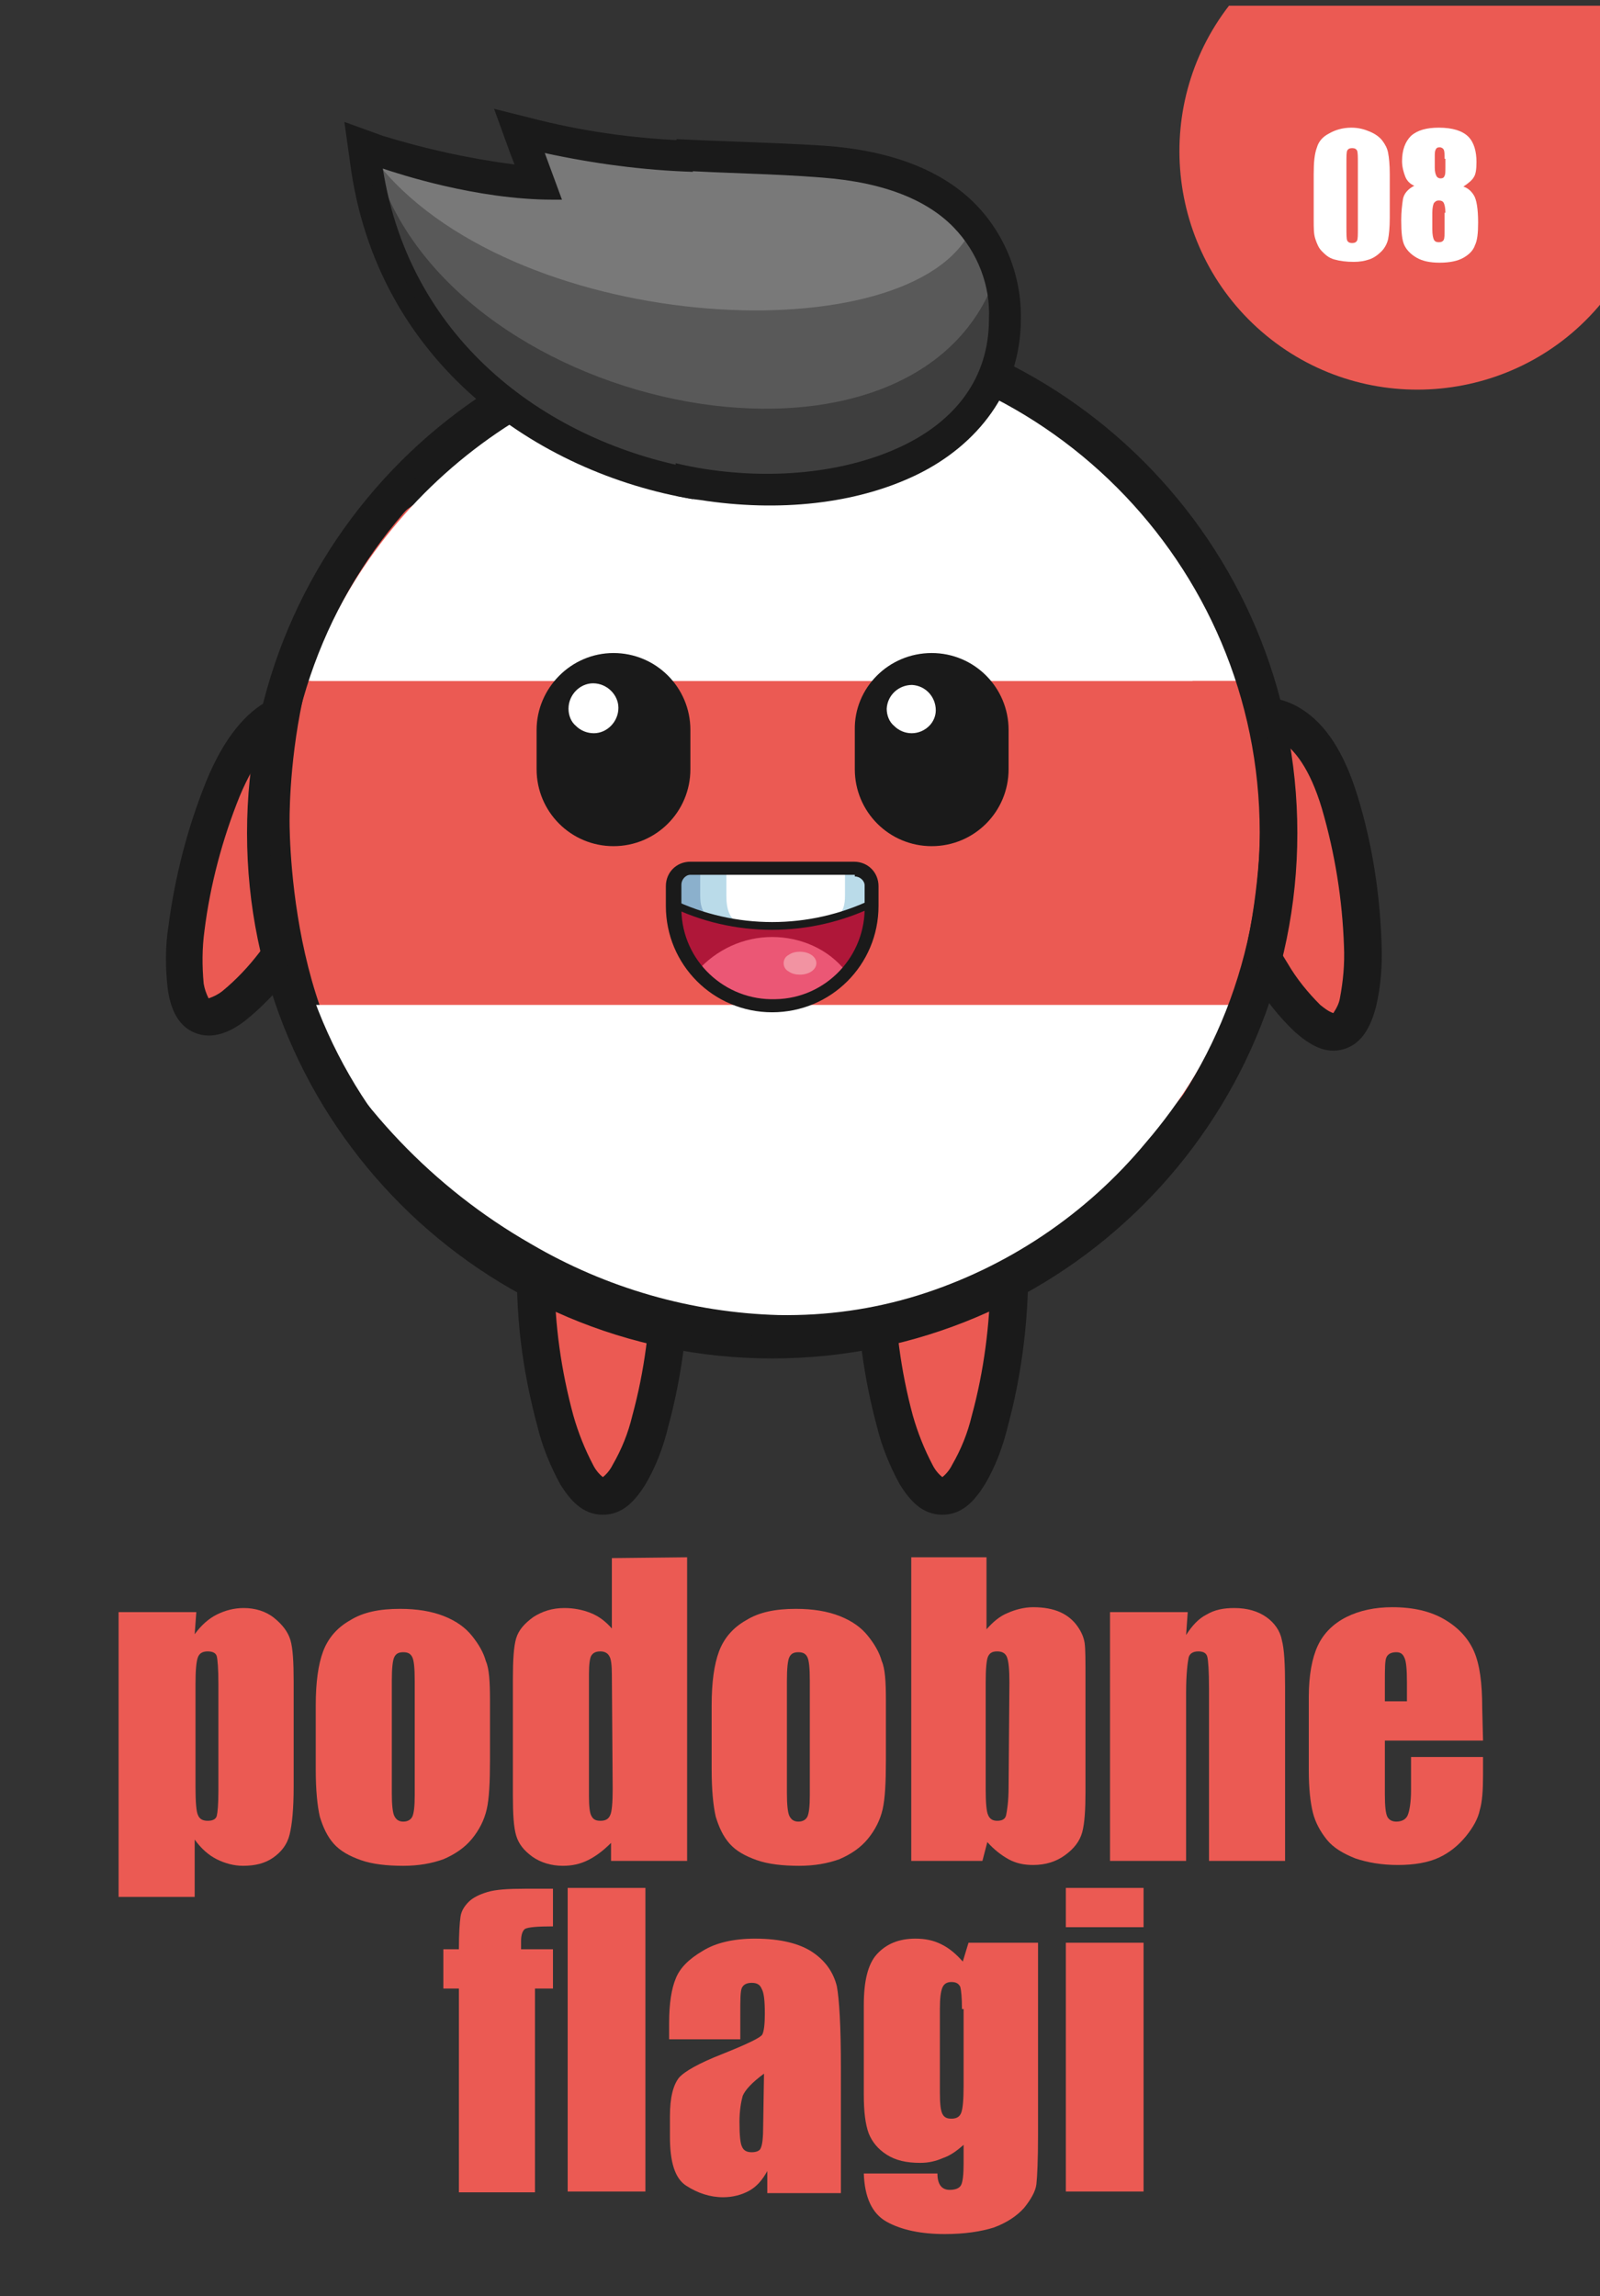 <?xml version="1.0" encoding="utf-8"?>
<!-- Generator: Adobe Illustrator 26.0.1, SVG Export Plug-In . SVG Version: 6.00 Build 0)  -->
<svg version="1.1" id="Слой_1" xmlns="http://www.w3.org/2000/svg" xmlns:xlink="http://www.w3.org/1999/xlink" x="0px" y="0px"
	 viewBox="0 0 195.6 280.6" style="enable-background:new 0 0 195.6 280.6;" xml:space="preserve">
<rect x="0" y="0" width="195.6" height="280.6" fill="#333333" stroke="none"/>
<style type="text/css">
	.st0{clip-path:url(#SVGID_00000163030361424824743310000001634342110468526477_);fill:#EB5A53;}
	.st1{clip-path:url(#SVGID_00000014619790374463375100000000329207017794034327_);fill:#1A1A1A;}
	.st2{clip-path:url(#SVGID_00000146465224275897980420000006871515992478000561_);fill:#EB5A53;}
	.st3{clip-path:url(#SVGID_00000172439726300639048860000000910152538745646485_);fill:#1A1A1A;}
	.st4{clip-path:url(#SVGID_00000079486220783353678450000016533360162557742488_);fill:#EB5A53;}
	.st5{clip-path:url(#SVGID_00000142894848520801230680000013933999057682519454_);fill:#1A1A1A;}
	.st6{clip-path:url(#SVGID_00000021833726148009662060000000462382428714875777_);fill:#EB5A53;}
	.st7{clip-path:url(#SVGID_00000019670732830618385000000014907535642103489165_);fill:#1A1A1A;}
	.st8{clip-path:url(#SVGID_00000122710728780049299050000001470205439763914634_);fill:#1A1A1A;}
	.st9{clip-path:url(#SVGID_00000153706932981034096420000006401772482233332619_);fill:#EB5A53;}
	.st10{clip-path:url(#SVGID_00000179612136149894534200000006158047743130197130_);fill:#FFFFFF;}
	.st11{clip-path:url(#SVGID_00000131337885497503412120000009529091643143672228_);fill:#FFFFFF;}
	.st12{clip-path:url(#SVGID_00000005951365694098226330000017994669097139281805_);fill:#FFFFFF;}
	.st13{clip-path:url(#SVGID_00000129884377551253793780000012136855309672980119_);fill:#FFFFFF;}
	.st14{clip-path:url(#SVGID_00000052792088508092199080000014287364021591796123_);fill:#1A1A1A;}
	.st15{clip-path:url(#SVGID_00000183238298165467050990000003540955762283308473_);fill:#1A1A1A;}
	.st16{clip-path:url(#SVGID_00000178204893254514512110000014757423990956333213_);fill:#FFFFFF;}
	.st17{clip-path:url(#SVGID_00000124850725496207464160000018157520735775504296_);fill:#1A1A1A;}
	.st18{clip-path:url(#SVGID_00000059303692177981881900000008746992296322122907_);fill:#FFFFFF;}
	.st19{clip-path:url(#SVGID_00000027572630750971336200000012414174424219962552_);fill:#AF1739;}
	.st20{clip-path:url(#SVGID_00000082355120109841333430000000851158701927710366_);fill:#EB5775;}
	.st21{clip-path:url(#SVGID_00000111879936666613059880000005752410962680214686_);fill:#FFFFFF;}
	.st22{clip-path:url(#SVGID_00000103944987903436500870000010080290039616162749_);fill:#BADBE9;}
	.st23{clip-path:url(#SVGID_00000142876200276933017550000001476507979199081893_);fill:#BADBE9;}
	.st24{clip-path:url(#SVGID_00000088108910016201333530000009146104375581588633_);fill:#8BB0CC;}
	.st25{clip-path:url(#SVGID_00000115485482525043978400000002861072333696244616_);fill:#1A1A1A;}
	.st26{clip-path:url(#SVGID_00000130642525739535409150000004859097213374872481_);fill:#1A1A1A;}
	.st27{clip-path:url(#SVGID_00000067228103190331958950000003853359013919289999_);fill:#F293A2;}
	.st28{clip-path:url(#SVGID_00000028325242597351607440000013417271466048375954_);fill:#1A1A1A;}
	.st29{clip-path:url(#SVGID_00000101788666692743682200000011779502483162638268_);fill:#1A1A1A;}
	.st30{clip-path:url(#SVGID_00000086664311155046900980000004496275980098714291_);fill:#595959;}
	.st31{clip-path:url(#SVGID_00000008861206990116473310000016791026170301959595_);fill:#797979;}
	.st32{clip-path:url(#SVGID_00000156551670581341563510000003249859492019721142_);fill:#3E3E3E;}
	.st33{clip-path:url(#SVGID_00000044168417907946139710000004512942075089426363_);fill:#1A1A1A;}
	.st34{clip-path:url(#SVGID_00000016778345080838359840000000154929452513884053_);fill:#1A1A1A;}
	.st35{enable-background:new    ;}
	.st36{fill:#EB5A53;}
	.st37{clip-path:url(#SVGID_00000138534221801021567510000000653914201222869419_);fill:#EB5A53;}
	.st38{fill:#FFFFFF;}
</style>
<g>
	<g>
		<g>
			<defs>
				<rect id="SVGID_1_" x="0.2" y="0.7" width="195.6" height="280.6"/>
			</defs>
			<clipPath id="SVGID_00000125595302997736974070000003784842137849963950_">
				<use xlink:href="#SVGID_1_"  style="overflow:visible;"/>
			</clipPath>
			<path style="clip-path:url(#SVGID_00000125595302997736974070000003784842137849963950_);fill:#EB5A53;" d="M107,156.2
				c0-11,4.8-13.2,8.2-13.2s8.2,2.2,8.2,13.2s-3.7,26.6-8.2,26.6S107,167.2,107,156.2z"/>
		</g>
	</g>
	<g>
		<g>
			<defs>
				<rect id="SVGID_00000161591801504523293820000017496189873358494640_" x="0.2" y="0.7" width="195.6" height="280.6"/>
			</defs>
			<clipPath id="SVGID_00000118380418063905443880000012451988339725546892_">
				<use xlink:href="#SVGID_00000161591801504523293820000017496189873358494640_"  style="overflow:visible;"/>
			</clipPath>
			<path style="clip-path:url(#SVGID_00000118380418063905443880000012451988339725546892_);fill:#1A1A1A;" d="M115.2,140.7
				c-2.7,0-5.3,1.2-7.1,3.3c-2.1,2.5-3.4,6.4-3.4,12.2c0.1,6.1,0.9,12.2,2.5,18.1c0.6,2.5,1.6,4.9,2.8,7.1c1.2,1.9,2.7,3.7,5.2,3.7
				s4-1.8,5.2-3.7c1.3-2.2,2.2-4.6,2.8-7.1c1.6-5.9,2.4-12,2.5-18.1c0-5.8-1.3-9.7-3.4-12.2C120.5,141.9,117.9,140.7,115.2,140.7
				L115.2,140.7z M115.2,145.3c1.4,0,2.7,0.6,3.6,1.7c1.2,1.4,2.3,4.1,2.3,9.2c-0.1,5.7-0.8,11.3-2.3,16.8c-0.5,2.1-1.3,4.1-2.4,6
				c-0.3,0.6-0.7,1.1-1.2,1.5c-0.5-0.4-0.9-0.9-1.2-1.5c-1-1.9-1.8-3.9-2.4-6c-1.5-5.5-2.2-11.2-2.3-16.8c0-5.2,1.1-7.9,2.3-9.2
				C112.4,145.8,113.8,145.2,115.2,145.3L115.2,145.3z"/>
		</g>
	</g>
	<g>
		<g>
			<defs>
				<rect id="SVGID_00000155851711673964047970000016229536194644073132_" x="0.2" y="0.7" width="195.6" height="280.6"/>
			</defs>
			<clipPath id="SVGID_00000090265137268607499610000004161516305087246220_">
				<use xlink:href="#SVGID_00000155851711673964047970000016229536194644073132_"  style="overflow:visible;"/>
			</clipPath>
			<path style="clip-path:url(#SVGID_00000090265137268607499610000004161516305087246220_);fill:#EB5A53;" d="M65.5,156.2
				c0-11,4.8-13.2,8.2-13.2s8.2,2.2,8.2,13.2s-3.7,26.6-8.2,26.6S65.5,167.2,65.5,156.2z"/>
		</g>
	</g>
	<g>
		<g>
			<defs>
				<rect id="SVGID_00000065033589674973889900000016006521655175693232_" x="0.2" y="0.7" width="195.6" height="280.6"/>
			</defs>
			<clipPath id="SVGID_00000175288633617020796520000008821266777314690469_">
				<use xlink:href="#SVGID_00000065033589674973889900000016006521655175693232_"  style="overflow:visible;"/>
			</clipPath>
			<path style="clip-path:url(#SVGID_00000175288633617020796520000008821266777314690469_);fill:#1A1A1A;" d="M73.7,140.7
				c-2.7,0-5.3,1.2-7.1,3.3c-2.1,2.5-3.4,6.4-3.4,12.2c0,6.1,0.9,12.2,2.5,18.1c0.6,2.5,1.6,4.9,2.8,7.1c1.2,1.9,2.7,3.7,5.2,3.7
				s4-1.8,5.2-3.7c1.3-2.2,2.2-4.6,2.8-7.1c1.6-5.9,2.4-12,2.5-18.1c0-5.8-1.3-9.7-3.4-12.2C79,141.9,76.4,140.7,73.7,140.7
				L73.7,140.7z M73.7,145.3c1.4,0,2.7,0.6,3.6,1.7c1.2,1.4,2.3,4.1,2.3,9.2c-0.1,5.7-0.8,11.3-2.3,16.8c-0.5,2.1-1.3,4.1-2.4,6
				c-0.3,0.6-0.7,1.1-1.2,1.5c-0.5-0.4-0.9-0.9-1.2-1.5c-1-1.9-1.8-3.9-2.4-6c-1.5-5.5-2.3-11.2-2.3-16.8c0-5.2,1.2-7.9,2.3-9.2
				C71,145.8,72.3,145.2,73.7,145.3L73.7,145.3z"/>
		</g>
	</g>
	<g>
		<g>
			<defs>
				<rect id="SVGID_00000157273261937322000360000011681271538622130584_" x="0.2" y="0.7" width="195.6" height="280.6"/>
			</defs>
			<clipPath id="SVGID_00000179603629870120006340000009629916553859496338_">
				<use xlink:href="#SVGID_00000157273261937322000360000011681271538622130584_"  style="overflow:visible;"/>
			</clipPath>
			<path style="clip-path:url(#SVGID_00000179603629870120006340000009629916553859496338_);fill:#EB5A53;" d="M148.2,101.6
				c-3.2-10.5,0.8-14,4-15s8.5-0.3,11.7,10.3s4.2,26.6-0.1,27.9S151.3,112.1,148.2,101.6L148.2,101.6z"/>
		</g>
	</g>
	<g>
		<g>
			<defs>
				<rect id="SVGID_00000181048871204561699850000016804784330820704657_" x="0.2" y="0.7" width="195.6" height="280.6"/>
			</defs>
			<clipPath id="SVGID_00000122703065988041064160000006654542246828742032_">
				<use xlink:href="#SVGID_00000181048871204561699850000016804784330820704657_"  style="overflow:visible;"/>
			</clipPath>
			<path style="clip-path:url(#SVGID_00000122703065988041064160000006654542246828742032_);fill:#1A1A1A;" d="M151.5,85.6
				c-2.6,0.8-4.8,2.7-5.9,5.2c-1.3,3-1.4,7.1,0.3,12.7c1.8,5.8,4.4,11.4,7.6,16.6c1.3,2.2,2.9,4.2,4.8,6c1.7,1.5,3.7,2.8,6,2.1
				s3.3-2.9,3.9-5.1c0.6-2.5,0.8-5.1,0.7-7.7c-0.2-6.1-1.1-12.1-2.9-18c-1.7-5.6-4-8.9-6.8-10.7C156.9,85.2,154.1,84.8,151.5,85.6
				L151.5,85.6z M152.8,90c1.3-0.4,2.8-0.2,3.9,0.6c1.5,1,3.4,3.2,4.9,8.2c1.6,5.5,2.5,11.1,2.7,16.8c0.1,2.2-0.1,4.3-0.5,6.4
				c-0.1,0.6-0.4,1.2-0.8,1.8c-0.6-0.2-1.1-0.6-1.6-1c-1.5-1.5-2.9-3.2-4-5.1c-3-4.8-5.4-10-7.1-15.4c-1.5-4.9-1.2-7.9-0.5-9.5
				C150.4,91.4,151.5,90.4,152.8,90L152.8,90z"/>
		</g>
	</g>
	<g>
		<g>
			<defs>
				<rect id="SVGID_00000085211990121628569820000002053475467374714527_" x="0.2" y="0.7" width="195.6" height="280.6"/>
			</defs>
			<clipPath id="SVGID_00000138534603923073015590000004890917541704052118_">
				<use xlink:href="#SVGID_00000085211990121628569820000002053475467374714527_"  style="overflow:visible;"/>
			</clipPath>
			<path style="clip-path:url(#SVGID_00000138534603923073015590000004890917541704052118_);fill:#EB5A53;" d="M27.3,96.3
				c4.2-10.2,9.5-10.3,12.6-9.1s6.7,5.2,2.5,15.3S28.8,125.7,24.6,124S23.1,106.5,27.3,96.3z"/>
		</g>
	</g>
	<g>
		<g>
			<defs>
				<rect id="SVGID_00000023246635740039568490000011983777039722143661_" x="0.2" y="0.7" width="195.6" height="280.6"/>
			</defs>
			<clipPath id="SVGID_00000100349664780009999300000009884248409134419369_">
				<use xlink:href="#SVGID_00000023246635740039568490000011983777039722143661_"  style="overflow:visible;"/>
			</clipPath>
			<path style="clip-path:url(#SVGID_00000100349664780009999300000009884248409134419369_);fill:#1A1A1A;" d="M40.8,85.2
				c-2.5-1.1-5.4-0.9-7.8,0.3c-2.9,1.5-5.6,4.6-7.8,10c-2.3,5.7-3.8,11.6-4.6,17.6c-0.4,2.5-0.4,5.1-0.1,7.7
				c0.3,2.2,1.1,4.5,3.3,5.4s4.4-0.1,6.2-1.5c2-1.6,3.8-3.5,5.4-5.5c3.7-4.8,6.8-10.1,9.2-15.7c2.2-5.4,2.5-9.5,1.5-12.6
				C45.2,88.3,43.3,86.2,40.8,85.2L40.8,85.2z M39,89.4c1.3,0.5,2.3,1.6,2.7,2.9c0.5,1.7,0.6,4.7-1.4,9.4
				c-2.2,5.2-5.1,10.2-8.6,14.7c-1.3,1.7-2.8,3.3-4.5,4.7c-0.5,0.4-1.1,0.7-1.7,0.9c-0.3-0.6-0.5-1.2-0.6-1.8
				c-0.2-2.2-0.2-4.3,0.1-6.5c0.7-5.6,2.2-11.2,4.3-16.4c2-4.8,4.1-6.8,5.7-7.7C36.3,88.9,37.7,88.8,39,89.4L39,89.4z"/>
		</g>
	</g>
	<g>
		<g>
			<defs>
				<rect id="SVGID_00000168114040663761950050000001285918198490821004_" x="0.2" y="0.7" width="195.6" height="280.6"/>
			</defs>
			<clipPath id="SVGID_00000100349578584826034910000009970574138661202832_">
				<use xlink:href="#SVGID_00000168114040663761950050000001285918198490821004_"  style="overflow:visible;"/>
			</clipPath>
			<path style="clip-path:url(#SVGID_00000100349578584826034910000009970574138661202832_);fill:#1A1A1A;" d="M94.4,37.6
				c-35.5,0-64.2,28.7-64.2,64.2S59,166,94.4,166s64.2-28.7,64.2-64.2l0,0C158.6,66.3,129.9,37.6,94.4,37.6z M94.4,44.9
				c31.4,0,56.9,25.5,56.9,56.9s-25.5,56.9-56.9,56.9s-56.9-25.5-56.9-56.9l0,0C37.5,70.4,62.9,45,94.4,44.9L94.4,44.9z"/>
		</g>
	</g>
	<g>
		<g>
			<defs>
				<rect id="SVGID_00000083804207573076160140000003550946581464241082_" x="0.2" y="0.7" width="195.6" height="280.6"/>
			</defs>
			<clipPath id="SVGID_00000173139213304947472000000004885495993604303790_">
				<use xlink:href="#SVGID_00000083804207573076160140000003550946581464241082_"  style="overflow:visible;"/>
			</clipPath>
			<path style="clip-path:url(#SVGID_00000173139213304947472000000004885495993604303790_);fill:#EB5A53;" d="M154.1,100.3
				c0,2.5-0.3,31.8-17.4,40c-12.1,5.9-18.9-5.6-43.4-5.2c-23.1,0.3-29.1,10.6-40.5,5.2c-17.1-8-17.4-37.6-17.4-40
				c0-3.4,0.4-30.8,17.4-40c10-5.4,15.2,1.3,40,1.5c27.1,0.3,33-7.6,44-1.5C153.7,69.7,154.1,96.9,154.1,100.3z"/>
		</g>
	</g>
	<g>
		<g>
			<defs>
				<rect id="SVGID_00000028285751472282485800000003520436521036918961_" x="0.2" y="0.7" width="195.6" height="280.6"/>
			</defs>
			<clipPath id="SVGID_00000107577369345734955030000005812591138283408798_">
				<use xlink:href="#SVGID_00000028285751472282485800000003520436521036918961_"  style="overflow:visible;"/>
			</clipPath>
			<path style="clip-path:url(#SVGID_00000107577369345734955030000005812591138283408798_);fill:#FFFFFF;" d="M95.1,42.3
				c-25.9,0-49,16.4-57.6,40.9h115.2C144.1,58.7,121,42.4,95.1,42.3z"/>
		</g>
	</g>
	<g>
		<g>
			<defs>
				<rect id="SVGID_00000057842380356637042090000011496339433557992605_" x="0.2" y="0.7" width="195.6" height="280.6"/>
			</defs>
			<clipPath id="SVGID_00000047778041826173975960000007342828668215895962_">
				<use xlink:href="#SVGID_00000057842380356637042090000011496339433557992605_"  style="overflow:visible;"/>
			</clipPath>
			<path style="clip-path:url(#SVGID_00000047778041826173975960000007342828668215895962_);fill:#FFFFFF;" d="M91.9,43.7
				c-24.6,0-46.4,16-53.9,39.5h107.8C138.3,59.7,116.5,43.8,91.9,43.7z"/>
		</g>
	</g>
	<g>
		<g>
			<defs>
				<rect id="SVGID_00000114793015316817772870000005513019712475939238_" x="0.2" y="0.7" width="195.6" height="280.6"/>
			</defs>
			<clipPath id="SVGID_00000008121915653623194160000012353958441499424177_">
				<use xlink:href="#SVGID_00000114793015316817772870000005513019712475939238_"  style="overflow:visible;"/>
			</clipPath>
			<path style="clip-path:url(#SVGID_00000008121915653623194160000012353958441499424177_);fill:#FFFFFF;" d="M37,122.8
				c6.3,12.2,16,22.4,27.9,29.2c9.2,5.4,19.6,8.4,30.3,8.7c5.8,0.1,11.5-0.7,17-2.4c10.9-3.4,20.6-9.9,27.9-18.7
				c4.3-5,7.8-10.7,10.4-16.8H37z"/>
		</g>
	</g>
	<g>
		<g>
			<defs>
				<rect id="SVGID_00000034075959484451334320000012157423150352671872_" x="0.2" y="0.7" width="195.6" height="280.6"/>
			</defs>
			<clipPath id="SVGID_00000083767851241018219030000009333500979567251628_">
				<use xlink:href="#SVGID_00000034075959484451334320000012157423150352671872_"  style="overflow:visible;"/>
			</clipPath>
			<path style="clip-path:url(#SVGID_00000083767851241018219030000009333500979567251628_);fill:#FFFFFF;" d="M40,122.9
				c13.5,29.5,48.3,42.5,77.8,29c12.8-5.9,23.1-16.2,29-29C146.8,122.9,40,122.9,40,122.9z"/>
		</g>
	</g>
	<g>
		<g>
			<defs>
				<rect id="SVGID_00000161626747370993702190000014844016064373525892_" x="0.2" y="0.7" width="195.6" height="280.6"/>
			</defs>
			<clipPath id="SVGID_00000033338438314432984560000006334575061636139394_">
				<use xlink:href="#SVGID_00000161626747370993702190000014844016064373525892_"  style="overflow:visible;"/>
			</clipPath>
			<path style="clip-path:url(#SVGID_00000033338438314432984560000006334575061636139394_);fill:#1A1A1A;" d="M94.4,40.3
				C60.5,40.3,33,67.8,33,101.8s27.5,61.5,61.5,61.5s61.5-27.5,61.5-61.5l0,0C155.9,67.8,128.4,40.3,94.4,40.3z M94.4,42.1
				c32.9,0,59.6,26.7,59.6,59.6s-26.7,59.6-59.6,59.6s-59.6-26.7-59.6-59.6l0,0C34.8,68.8,61.5,42.1,94.4,42.1L94.4,42.1z"/>
		</g>
	</g>
	<g>
		<g>
			<defs>
				<rect id="SVGID_00000047778877293425119570000001093728119905875089_" x="0.2" y="0.7" width="195.6" height="280.6"/>
			</defs>
			<clipPath id="SVGID_00000106845971544215005800000012833567418353462667_">
				<use xlink:href="#SVGID_00000047778877293425119570000001093728119905875089_"  style="overflow:visible;"/>
			</clipPath>
			<path style="clip-path:url(#SVGID_00000106845971544215005800000012833567418353462667_);fill:#1A1A1A;" d="M113.9,79.8
				c5.2,0,9.4,4.2,9.4,9.4l0,0V94c0,5.2-4.2,9.4-9.4,9.4s-9.4-4.2-9.4-9.4v-4.8C104.4,84.1,108.6,79.8,113.9,79.8
				C113.8,79.8,113.9,79.8,113.9,79.8z"/>
		</g>
	</g>
	<g>
		<g>
			<defs>
				<rect id="SVGID_00000089568819821029965380000017651977139266395028_" x="0.2" y="0.7" width="195.6" height="280.6"/>
			</defs>
			<clipPath id="SVGID_00000013181686236244499250000012768315876012190376_">
				<use xlink:href="#SVGID_00000089568819821029965380000017651977139266395028_"  style="overflow:visible;"/>
			</clipPath>
			<path style="clip-path:url(#SVGID_00000013181686236244499250000012768315876012190376_);fill:#FFFFFF;" d="M108.4,86.6
				c0.1-1.7,1.5-2.9,3.1-2.9c1.7,0.1,2.9,1.5,2.9,3.1c0,0.7-0.3,1.4-0.8,1.9c-1.2,1.2-3.1,1.2-4.3,0
				C108.7,88.2,108.4,87.4,108.4,86.6z"/>
		</g>
	</g>
	<g>
		<g>
			<defs>
				<rect id="SVGID_00000139994574658267169240000013685753929061720459_" x="0.2" y="0.7" width="195.6" height="280.6"/>
			</defs>
			<clipPath id="SVGID_00000061430894897176181630000011165944673106267310_">
				<use xlink:href="#SVGID_00000139994574658267169240000013685753929061720459_"  style="overflow:visible;"/>
			</clipPath>
			<path style="clip-path:url(#SVGID_00000061430894897176181630000011165944673106267310_);fill:#1A1A1A;" d="M75,79.8
				c5.2,0,9.4,4.2,9.4,9.4c0,0,0,0,0,0.1V94c0,5.2-4.2,9.4-9.4,9.4s-9.4-4.2-9.4-9.4v-4.8C65.6,84.1,69.8,79.8,75,79.8L75,79.8z"/>
		</g>
	</g>
	<g>
		<g>
			<defs>
				<rect id="SVGID_00000177470900784434283070000014620167901335713936_" x="0.2" y="0.7" width="195.6" height="280.6"/>
			</defs>
			<clipPath id="SVGID_00000117662123194946679890000004321959546108517286_">
				<use xlink:href="#SVGID_00000177470900784434283070000014620167901335713936_"  style="overflow:visible;"/>
			</clipPath>
			<path style="clip-path:url(#SVGID_00000117662123194946679890000004321959546108517286_);fill:#FFFFFF;" d="M69.5,86.6
				c0-1.7,1.4-3.1,3-3.1c1.7,0,3.1,1.4,3.1,3c0,1.7-1.4,3.1-3,3.1c-0.8,0-1.6-0.3-2.2-0.9C69.8,88.2,69.5,87.4,69.5,86.6z"/>
		</g>
	</g>
	<g>
		<g>
			<defs>
				<rect id="SVGID_00000058573558203568471490000017142608441400603804_" x="0.2" y="0.7" width="195.6" height="280.6"/>
			</defs>
			<clipPath id="SVGID_00000100375117118379703860000011431205819810431641_">
				<use xlink:href="#SVGID_00000058573558203568471490000017142608441400603804_"  style="overflow:visible;"/>
			</clipPath>
			<path style="clip-path:url(#SVGID_00000100375117118379703860000011431205819810431641_);fill:#AF1739;" d="M84.4,106.2
				c-1.2,0-2.1,0.9-2.1,2.1l0,0v2.4c0.2,6.7,5.8,12,12.5,11.8c6.4-0.2,11.6-5.4,11.8-11.8v-2.4c0-1.2-0.9-2.1-2.1-2.1l0,0H84.4z"/>
		</g>
	</g>
	<g>
		<g>
			<defs>
				<rect id="SVGID_00000148639932356601136930000016687344549370473611_" x="0.2" y="0.7" width="195.6" height="280.6"/>
			</defs>
			<clipPath id="SVGID_00000159454911855393036340000001066642887261056912_">
				<use xlink:href="#SVGID_00000148639932356601136930000016687344549370473611_"  style="overflow:visible;"/>
			</clipPath>
			<path style="clip-path:url(#SVGID_00000159454911855393036340000001066642887261056912_);fill:#EB5775;" d="M94.4,114.5
				c-3.5,0-6.8,1.5-9.2,4.2c4.4,5.1,12.1,5.6,17.1,1.1c0.4-0.4,0.8-0.7,1.1-1.1C101.3,116,97.9,114.5,94.4,114.5z"/>
		</g>
	</g>
	<g>
		<g>
			<defs>
				<rect id="SVGID_00000007399634092792336220000015827419566947473026_" x="0.2" y="0.7" width="195.6" height="280.6"/>
			</defs>
			<clipPath id="SVGID_00000114068654427777282690000017218265990164235937_">
				<use xlink:href="#SVGID_00000007399634092792336220000015827419566947473026_"  style="overflow:visible;"/>
			</clipPath>
			<path style="clip-path:url(#SVGID_00000114068654427777282690000017218265990164235937_);fill:#FFFFFF;" d="M84.4,106.2
				c-1.2,0-2.1,0.9-2.1,2.1l0,0v2.1c7.7,3.7,16.6,3.7,24.3,0v-2.1c0-1.2-0.9-2.1-2.1-2.1l0,0H84.4z"/>
		</g>
	</g>
	<g>
		<g>
			<defs>
				<rect id="SVGID_00000034802767667919304020000004932975211757429900_" x="0.2" y="0.7" width="195.6" height="280.6"/>
			</defs>
			<clipPath id="SVGID_00000170262493763296256240000008941600645531922106_">
				<use xlink:href="#SVGID_00000034802767667919304020000004932975211757429900_"  style="overflow:visible;"/>
			</clipPath>
			<path style="clip-path:url(#SVGID_00000170262493763296256240000008941600645531922106_);fill:#BADBE9;" d="M103.3,106.2v3.2
				c0,1.2-0.2,2-1,2.6c1.5-0.4,2.9-1,4.2-1.6v-2.1c0-1.2-0.9-2.1-2.1-2.1l0,0H103.3z"/>
		</g>
	</g>
	<g>
		<g>
			<defs>
				<rect id="SVGID_00000064319484214822073080000009973460626008411272_" x="0.2" y="0.7" width="195.6" height="280.6"/>
			</defs>
			<clipPath id="SVGID_00000039107505340774181510000000172930361979173522_">
				<use xlink:href="#SVGID_00000064319484214822073080000009973460626008411272_"  style="overflow:visible;"/>
			</clipPath>
			<path style="clip-path:url(#SVGID_00000039107505340774181510000000172930361979173522_);fill:#BADBE9;" d="M84.4,106.2
				c-1.2,0-2.1,0.9-2.1,2.1l0,0v2.1c2.6,1.2,5.5,2.1,8.3,2.5c-1.4-0.4-1.8-1.8-1.8-3.4v-3.2L84.4,106.2L84.4,106.2z"/>
		</g>
	</g>
	<g>
		<g>
			<defs>
				<rect id="SVGID_00000090277891689205688720000005973894590811608467_" x="0.2" y="0.7" width="195.6" height="280.6"/>
			</defs>
			<clipPath id="SVGID_00000181079614214841417750000004628471444215194791_">
				<use xlink:href="#SVGID_00000090277891689205688720000005973894590811608467_"  style="overflow:visible;"/>
			</clipPath>
			<path style="clip-path:url(#SVGID_00000181079614214841417750000004628471444215194791_);fill:#8BB0CC;" d="M85.6,106.2v3.2
				c0,1.2,0.2,2,1,2.6c-1.5-0.4-2.9-1-4.2-1.6v-2.1c0-1.2,0.9-2.1,2.1-2.1l0,0H85.6z"/>
		</g>
	</g>
	<g>
		<g>
			<defs>
				<rect id="SVGID_00000102524343239918801400000017162391258293801404_" x="0.2" y="0.7" width="195.6" height="280.6"/>
			</defs>
			<clipPath id="SVGID_00000098920565656178927390000013566965923796754365_">
				<use xlink:href="#SVGID_00000102524343239918801400000017162391258293801404_"  style="overflow:visible;"/>
			</clipPath>
			<path style="clip-path:url(#SVGID_00000098920565656178927390000013566965923796754365_);fill:#1A1A1A;" d="M84.4,105.3
				c-1.7,0-3,1.3-3,3v2.4c0,7.2,5.8,13,13,13s13-5.8,13-13v-2.4c0-1.7-1.3-3-3-3H84.4z M104.5,107.1c0.6,0,1.2,0.5,1.2,1.1l0,0v2.4
				c0.2,6.2-4.7,11.4-10.9,11.5c-6.2,0.2-11.4-4.7-11.5-10.9c0-0.2,0-0.4,0-0.7v-2.4c0-0.6,0.5-1.2,1.1-1.2l0,0h20.1
				C104.5,106.9,104.5,107.1,104.5,107.1z"/>
		</g>
	</g>
	<g>
		<g>
			<defs>
				<rect id="SVGID_00000178171395219973236490000001068443436067016332_" x="0.2" y="0.7" width="195.6" height="280.6"/>
			</defs>
			<clipPath id="SVGID_00000042704435182586569920000010092356926578289541_">
				<use xlink:href="#SVGID_00000178171395219973236490000001068443436067016332_"  style="overflow:visible;"/>
			</clipPath>
			<path style="clip-path:url(#SVGID_00000042704435182586569920000010092356926578289541_);fill:#1A1A1A;" d="M106.6,109.9
				c-7.7,3.7-16.7,3.7-24.4,0l-0.4,0.8c7.9,3.9,17.2,3.9,25.2,0L106.6,109.9z"/>
		</g>
	</g>
	<g>
		<g>
			<defs>
				<rect id="SVGID_00000134227861906435591590000017927968236010684039_" x="0.2" y="0.7" width="195.6" height="280.6"/>
			</defs>
			<clipPath id="SVGID_00000138566300782035719220000005299068979587163308_">
				<use xlink:href="#SVGID_00000134227861906435591590000017927968236010684039_"  style="overflow:visible;"/>
			</clipPath>
			<path style="clip-path:url(#SVGID_00000138566300782035719220000005299068979587163308_);fill:#F293A2;" d="M95.8,117.7
				c0-0.4,0.2-0.8,0.6-1c0.4-0.3,0.9-0.4,1.4-0.4c1.1,0,2,0.6,2,1.4s-0.9,1.4-2,1.4c-0.5,0-1-0.1-1.4-0.4
				C96,118.5,95.8,118.1,95.8,117.7L95.8,117.7z"/>
		</g>
	</g>
	<g>
		<g>
			<defs>
				<rect id="SVGID_00000003814461772080635430000001563309538628734875_" x="0.2" y="0.7" width="195.6" height="280.6"/>
			</defs>
			<clipPath id="SVGID_00000093859432166640419570000000215286751857005999_">
				<use xlink:href="#SVGID_00000003814461772080635430000001563309538628734875_"  style="overflow:visible;"/>
			</clipPath>
			<path style="clip-path:url(#SVGID_00000093859432166640419570000000215286751857005999_);fill:#1A1A1A;" d="M82.7,17v6.1
				c5.9,0.4,11.6,0.5,17.6,0.9c7.5,0.5,12,2.7,14.7,5.4c2.5,2.6,3.8,6,3.7,9.6c0,6.3-3.4,10.6-9.2,13.4s-14.4,4-23,2.6
				c-1.3-0.2-2.6-0.5-3.8-0.7v6.3c1,0.2,1.9,0.4,2.9,0.5c9.6,1.5,19.1,0.5,26.5-3.1s12.7-10.3,12.7-19c0.1-5.2-1.9-10.3-5.5-14
				c-3.9-4-10-6.6-18.6-7.2C94.3,17.4,88.5,17.3,82.7,17L82.7,17z"/>
		</g>
	</g>
	<g>
		<g>
			<defs>
				<rect id="SVGID_00000033343767859603010820000003608829303276021129_" x="0.2" y="0.7" width="195.6" height="280.6"/>
			</defs>
			<clipPath id="SVGID_00000132046624075763916450000006890560745964447886_">
				<use xlink:href="#SVGID_00000033343767859603010820000003608829303276021129_"  style="overflow:visible;"/>
			</clipPath>
			<path style="clip-path:url(#SVGID_00000132046624075763916450000006890560745964447886_);fill:#1A1A1A;" d="M60.4,13.3l2,5.5
				l0.5,1.3c-5.5-0.7-10.9-1.9-16.1-3.5l-4.7-1.7l0.7,5C46,44.4,65.8,57.8,84.7,61v-6.3C69.5,51.8,54.5,41.9,50,24
				c5.7,1.7,11.6,2.7,17.6,2.7H72l-1.9-5c4.8,0.8,9.6,1.3,14.5,1.6v-6.1c-6.3-0.2-12.5-1-18.6-2.5L60.4,13.3z"/>
		</g>
	</g>
	<g>
		<g>
			<defs>
				<rect id="SVGID_00000144325023292679040550000012232130929172182406_" x="0.2" y="0.7" width="195.6" height="280.6"/>
			</defs>
			<clipPath id="SVGID_00000176757237438031046870000009754999124231746488_">
				<use xlink:href="#SVGID_00000144325023292679040550000012232130929172182406_"  style="overflow:visible;"/>
			</clipPath>
			<path style="clip-path:url(#SVGID_00000176757237438031046870000009754999124231746488_);fill:#595959;" d="M65.4,17.7l2.2,5.9
				c-10,0.1-21.8-4.1-21.8-4.1C52,66.3,121.7,69.1,121.7,39c0-8.5-5.1-16.9-21.2-18.1C88.4,20.1,78.4,20.8,65.4,17.7z"/>
		</g>
	</g>
	<g>
		<g>
			<defs>
				<rect id="SVGID_00000026866399802136952980000014084124805861724320_" x="0.2" y="0.7" width="195.6" height="280.6"/>
			</defs>
			<clipPath id="SVGID_00000071536637236910704610000017504592161864892849_">
				<use xlink:href="#SVGID_00000026866399802136952980000014084124805861724320_"  style="overflow:visible;"/>
			</clipPath>
			<path style="clip-path:url(#SVGID_00000071536637236910704610000017504592161864892849_);fill:#797979;" d="M65.4,17.7l2.2,5.9
				c-10,0.1-21.8-4.1-21.8-4.1c16.3,21.2,64.1,23.9,72.6,9.2c-3.1-4-8.7-7.1-17.9-7.7C88.4,20.1,78.4,20.8,65.4,17.7z"/>
		</g>
	</g>
	<g>
		<g>
			<defs>
				<rect id="SVGID_00000024001288359774559050000008703693938663259290_" x="0.2" y="0.7" width="195.6" height="280.6"/>
			</defs>
			<clipPath id="SVGID_00000021815447276713103360000010167969027658502840_">
				<use xlink:href="#SVGID_00000024001288359774559050000008703693938663259290_"  style="overflow:visible;"/>
			</clipPath>
			<path style="clip-path:url(#SVGID_00000021815447276713103360000010167969027658502840_);fill:#3E3E3E;" d="M45.8,19.5
				C52,66.3,121.7,69.1,121.7,39c0-1.4-0.1-2.8-0.4-4.1C110.1,61.9,54,50,45.8,19.5z"/>
		</g>
	</g>
	<g>
		<g>
			<defs>
				<rect id="SVGID_00000054226591460788534440000014875805238277676734_" x="0.2" y="0.7" width="195.6" height="280.6"/>
			</defs>
			<clipPath id="SVGID_00000029767541241292604140000016977759302201947012_">
				<use xlink:href="#SVGID_00000054226591460788534440000014875805238277676734_"  style="overflow:visible;"/>
			</clipPath>
			<path style="clip-path:url(#SVGID_00000029767541241292604140000016977759302201947012_);fill:#1A1A1A;" d="M82.7,19.3v1.5
				c5.9,0.4,11.6,0.4,17.8,0.9c7.9,0.6,13,2.9,16.1,6.1c2.9,3,4.5,7.1,4.3,11.2c0,7.2-4.1,12.4-10.6,15.5s-15.2,4.2-24.2,2.8
				c-1.2-0.2-2.3-0.4-3.5-0.7v1.6c1.1,0.2,2.2,0.4,3.3,0.6c9.2,1.4,18.3,0.4,25.1-2.9s11.4-9.1,11.4-16.9c0.1-4.6-1.6-9-4.8-12.3
				c-3.4-3.5-9-5.9-17.1-6.6C94.3,19.7,88.6,19.7,82.7,19.3z"/>
		</g>
	</g>
	<g>
		<g>
			<defs>
				<rect id="SVGID_00000109006555984779704410000006729174817951206016_" x="0.2" y="0.7" width="195.6" height="280.6"/>
			</defs>
			<clipPath id="SVGID_00000016063192307021609670000003519978868252984246_">
				<use xlink:href="#SVGID_00000109006555984779704410000006729174817951206016_"  style="overflow:visible;"/>
			</clipPath>
			<path style="clip-path:url(#SVGID_00000016063192307021609670000003519978868252984246_);fill:#1A1A1A;" d="M64.1,16.6l0.5,1.4
				l1.8,4.8c-9.5-0.2-20.3-3.9-20.3-3.9l-1.2-0.4l0.1,1.2c3.1,23.2,21.6,35.8,39.6,39.1v-1.6c-17.1-3.2-34.4-15-37.8-36.6
				c1.8,0.6,11.4,3.8,20.8,3.8h1.1l-2.1-5.7c6,1.3,12,2.1,18.1,2.3v-1.5c-6.4-0.2-12.8-1.1-19.1-2.5L64.1,16.6z"/>
		</g>
	</g>
	<g class="st35">
		<path class="st36" d="M24,197l-0.2,2.7c0.8-1.1,1.7-1.9,2.7-2.4s2.1-0.8,3.3-0.8c1.4,0,2.7,0.4,3.7,1.2s1.7,1.7,2,2.7
			s0.4,2.7,0.4,5.1v12.8c0,2.8-0.2,4.7-0.5,5.9s-1,2.1-2,2.8s-2.2,1-3.7,1c-1.1,0-2.2-0.3-3.2-0.8s-1.9-1.3-2.7-2.4v7h-9.3V197H24z
			 M26.7,205.8c0-1.9-0.1-3-0.2-3.4s-0.5-0.6-1.1-0.6s-1,0.2-1.2,0.7s-0.3,1.6-0.3,3.3v12.6c0,1.8,0.1,3,0.3,3.4
			c0.2,0.5,0.6,0.7,1.2,0.7s1-0.2,1.1-0.6c0.1-0.4,0.2-1.4,0.2-3.1V205.8z"/>
		<path class="st36" d="M59.9,207.7v7.4c0,2.7-0.1,4.7-0.4,6c-0.3,1.3-0.9,2.5-1.8,3.6c-0.9,1.1-2.1,1.9-3.5,2.5
			c-1.4,0.5-3,0.8-4.9,0.8c-2,0-3.8-0.2-5.2-0.7s-2.5-1.1-3.3-2s-1.3-2-1.7-3.3c-0.3-1.3-0.5-3.2-0.5-5.8v-7.8c0-2.8,0.3-5,0.9-6.6
			c0.6-1.6,1.7-2.9,3.3-3.8c1.6-1,3.6-1.4,6.1-1.4c2.1,0,3.9,0.3,5.4,0.9c1.5,0.6,2.6,1.4,3.4,2.4s1.4,2,1.7,3.1
			C59.8,203.9,59.9,205.5,59.9,207.7z M50.7,205.4c0-1.6-0.1-2.5-0.3-2.9s-0.5-0.6-1.1-0.6s-0.9,0.2-1.1,0.6
			c-0.2,0.4-0.3,1.4-0.3,2.9v13.7c0,1.4,0.1,2.4,0.3,2.8c0.2,0.4,0.5,0.7,1.1,0.7c0.5,0,0.9-0.2,1.1-0.6s0.3-1.3,0.3-2.6V205.4z"/>
		<path class="st36" d="M84,190.3v37.1h-9.3v-2.2c-0.9,0.9-1.8,1.6-2.8,2.1s-2,0.7-3.1,0.7c-1.4,0-2.7-0.4-3.7-1.1
			c-1.1-0.8-1.7-1.6-2-2.6s-0.4-2.6-0.4-4.9v-14.2c0-2.3,0.1-4,0.4-5s1-1.8,2.1-2.6c1.1-0.7,2.3-1.1,3.8-1.1c1.1,0,2.2,0.2,3.2,0.6
			c1,0.4,1.8,1,2.6,1.9v-8.6L84,190.3L84,190.3z M74.8,204.6c0-1.1-0.1-1.9-0.3-2.2c-0.2-0.4-0.6-0.6-1.1-0.6
			c-0.6,0-0.9,0.2-1.1,0.5s-0.3,1.1-0.3,2.3v14.9c0,1.2,0.1,2.1,0.3,2.4c0.2,0.4,0.5,0.6,1.1,0.6s1-0.2,1.2-0.7
			c0.2-0.4,0.3-1.5,0.3-3.2L74.8,204.6L74.8,204.6z"/>
		<path class="st36" d="M108.3,207.7v7.4c0,2.7-0.1,4.7-0.4,6s-0.9,2.5-1.8,3.6s-2.1,1.9-3.5,2.5c-1.4,0.5-3,0.8-4.9,0.8
			c-2,0-3.8-0.2-5.2-0.7s-2.5-1.1-3.3-2s-1.3-2-1.7-3.3c-0.3-1.3-0.5-3.2-0.5-5.8v-7.8c0-2.8,0.3-5,0.9-6.6s1.7-2.9,3.3-3.8
			c1.6-1,3.6-1.4,6.1-1.4c2.1,0,3.9,0.3,5.4,0.9c1.5,0.6,2.6,1.4,3.4,2.4s1.4,2,1.7,3.1C108.2,203.9,108.3,205.5,108.3,207.7z
			 M99,205.4c0-1.6-0.1-2.5-0.3-2.9c-0.2-0.4-0.5-0.6-1.1-0.6s-0.9,0.2-1.1,0.6c-0.2,0.4-0.3,1.4-0.3,2.9v13.7
			c0,1.4,0.1,2.4,0.3,2.8c0.2,0.4,0.5,0.7,1.1,0.7c0.5,0,0.9-0.2,1.1-0.6s0.3-1.3,0.3-2.6V205.4z"/>
		<path class="st36" d="M120.6,190.3v8.8c0.8-0.9,1.6-1.6,2.6-2c0.9-0.4,2-0.7,3.1-0.7c1.3,0,2.4,0.2,3.3,0.6c0.9,0.4,1.6,1,2.1,1.7
			s0.8,1.4,0.9,2.1s0.1,2.2,0.1,4.4v13.7c0,2.2-0.1,3.9-0.4,5s-1,2-2.1,2.8s-2.4,1.2-3.9,1.2c-1.1,0-2.1-0.2-3-0.7s-1.8-1.2-2.6-2.1
			l-0.6,2.3h-8.7v-37.1L120.6,190.3L120.6,190.3z M123.4,205.6c0-1.6-0.1-2.6-0.3-3.1c-0.2-0.5-0.6-0.7-1.2-0.7s-0.9,0.2-1.1,0.6
			s-0.3,1.5-0.3,3.2v13.1c0,1.6,0.1,2.7,0.3,3.1c0.2,0.5,0.6,0.7,1.1,0.7c0.6,0,1-0.2,1.1-0.7s0.3-1.6,0.3-3.4L123.4,205.6
			L123.4,205.6z"/>
		<path class="st36" d="M145.2,197l-0.2,2.8c0.7-1.1,1.5-2,2.5-2.5c1-0.6,2.1-0.8,3.4-0.8c1.6,0,2.9,0.4,3.9,1.1
			c1,0.7,1.7,1.7,1.9,2.8c0.3,1.1,0.4,3,0.4,5.7v21.3h-9.3v-21.1c0-2.1-0.1-3.4-0.2-3.8c-0.1-0.5-0.5-0.7-1.1-0.7
			c-0.7,0-1.1,0.3-1.2,0.8s-0.3,1.9-0.3,4.2v20.6h-9.3V197H145.2z"/>
		<path class="st36" d="M181.3,212.7h-12v6.6c0,1.4,0.1,2.3,0.3,2.7s0.6,0.6,1.1,0.6c0.7,0,1.2-0.3,1.4-0.8s0.4-1.5,0.4-3.1v-4h8.8
			v2.2c0,1.9-0.1,3.3-0.4,4.3c-0.2,1-0.8,2.1-1.7,3.2c-0.9,1.1-2,2-3.3,2.6s-3,0.9-5,0.9s-3.7-0.3-5.2-0.8c-1.5-0.6-2.7-1.3-3.5-2.3
			s-1.4-2.1-1.7-3.3s-0.5-2.9-0.5-5.2v-8.9c0-2.7,0.4-4.8,1.1-6.3c0.7-1.5,1.9-2.7,3.5-3.5s3.5-1.2,5.6-1.2c2.6,0,4.7,0.5,6.4,1.5
			s2.9,2.3,3.6,3.9c0.7,1.6,1,3.9,1,6.9L181.3,212.7L181.3,212.7z M172,207.8v-2.2c0-1.6-0.1-2.6-0.3-3c-0.2-0.5-0.5-0.7-1-0.7
			c-0.6,0-1,0.2-1.2,0.6c-0.2,0.4-0.2,1.4-0.2,3.2v2.2h2.7V207.8z"/>
	</g>
	<g class="st35">
		<path class="st36" d="M67.6,230.7v4.7c-1.9,0-3,0.1-3.4,0.3c-0.3,0.2-0.5,0.7-0.5,1.5v1h3.9v4.8h-2.2v24.9h-9.3V243h-1.9v-4.8h1.9
			c0-2,0.1-3.3,0.2-4c0.1-0.7,0.5-1.3,1-1.8s1.3-0.9,2.3-1.2s2.5-0.4,4.6-0.4h3.4V230.7z"/>
		<path class="st36" d="M78.9,230.7v37.1h-9.5v-37.1L78.9,230.7L78.9,230.7z"/>
		<path class="st36" d="M90.5,249.2h-8.7v-2c0-2.4,0.3-4.2,0.8-5.4c0.5-1.3,1.6-2.4,3.3-3.4c1.6-1,3.8-1.5,6.4-1.5
			c3.1,0,5.5,0.6,7.1,1.7c1.6,1.1,2.5,2.5,2.9,4.1c0.3,1.6,0.5,4.9,0.5,10V268h-9v-2.7c-0.6,1.1-1.3,1.9-2.2,2.4
			c-0.9,0.5-2,0.8-3.2,0.8c-1.6,0-3.1-0.5-4.5-1.4s-2-2.9-2-6v-2.5c0-2.3,0.4-3.8,1.1-4.7c0.7-0.8,2.5-1.8,5.3-2.9
			c3-1.2,4.7-2,4.9-2.4c0.2-0.4,0.3-1.3,0.3-2.5c0-1.6-0.1-2.6-0.4-3.1c-0.2-0.5-0.6-0.7-1.2-0.7s-1,0.2-1.2,0.6
			c-0.2,0.4-0.2,1.5-0.2,3.2L90.5,249.2L90.5,249.2z M93.4,253.4c-1.5,1.1-2.3,2-2.6,2.7c-0.2,0.7-0.4,1.8-0.4,3.2
			c0,1.6,0.1,2.6,0.3,3c0.2,0.5,0.6,0.7,1.2,0.7s1-0.2,1.1-0.5c0.2-0.4,0.3-1.3,0.3-2.8L93.4,253.4L93.4,253.4z"/>
		<path class="st36" d="M126.9,237.4v23.4c0,3.2-0.1,5.2-0.2,6.1s-0.7,1.9-1.5,2.9c-0.9,1-2.1,1.8-3.7,2.4c-1.6,0.5-3.6,0.8-6,0.8
			c-2.9,0-5.3-0.5-7.1-1.5c-1.8-1-2.7-3-2.8-5.9h9c0,1.3,0.5,2,1.5,2c0.7,0,1.2-0.2,1.4-0.6s0.3-1.3,0.3-2.6v-2.3
			c-0.8,0.7-1.6,1.3-2.5,1.6c-0.9,0.4-1.8,0.6-2.8,0.6c-1.7,0-3-0.3-4.1-1s-1.8-1.6-2.2-2.6c-0.4-1.1-0.6-2.6-0.6-4.7v-11
			c0-2.9,0.5-5,1.6-6.2s2.6-1.9,4.7-1.9c1.2,0,2.2,0.2,3.2,0.7s1.8,1.2,2.6,2.1l0.7-2.3H126.9z M117.6,245.5c0-1.4-0.1-2.3-0.2-2.7
			c-0.2-0.4-0.5-0.6-1.1-0.6c-0.5,0-0.9,0.2-1.1,0.7s-0.3,1.3-0.3,2.6v10.2c0,1.4,0.1,2.2,0.3,2.6c0.2,0.4,0.5,0.6,1.1,0.6
			s1-0.2,1.2-0.7s0.3-1.6,0.3-3.3v-9.4H117.6z"/>
		<path class="st36" d="M139.8,230.7v4.8h-9.5v-4.8H139.8z M139.8,237.4v30.4h-9.5v-30.4H139.8z"/>
	</g>
	<g>
		<g>
			<defs>
				<rect id="SVGID_00000008866760608599972550000017640599562548393096_" x="0.2" y="0.7" width="195.6" height="280.6"/>
			</defs>
			<clipPath id="SVGID_00000099628349238963531380000011003013287898844588_">
				<use xlink:href="#SVGID_00000008866760608599972550000017640599562548393096_"  style="overflow:visible;"/>
			</clipPath>
			<path style="clip-path:url(#SVGID_00000099628349238963531380000011003013287898844588_);fill:#EB5A53;" d="M150.8,0h29h16v16
				c0,7,0,14,0,21c-10.2,12.4-28.6,14.2-41,4S140.6,12.4,150.8,0z"/>
		</g>
	</g>
	<g>
		<g>
			<defs>
				<rect id="SVGID_00000167377048136626843820000008682351835676282267_" x="0.2" y="0.7" width="195.6" height="280.6"/>
			</defs>
			<clipPath id="SVGID_00000132768730807385890390000016029773400273994933_">
				<use xlink:href="#SVGID_00000167377048136626843820000008682351835676282267_"  style="overflow:visible;"/>
			</clipPath>
		</g>
	</g>
</g>
<g class="st35">
	<path class="st38" d="M169.9,21.3v5.3c0,1.2-0.1,2.1-0.2,2.6c-0.1,0.5-0.4,1.1-0.8,1.5s-0.9,0.8-1.5,1c-0.6,0.2-1.2,0.3-1.9,0.3
		c-0.9,0-1.7-0.1-2.4-0.3s-1.1-0.6-1.5-1s-0.6-0.9-0.8-1.5s-0.2-1.3-0.2-2.4v-5.5c0-1.5,0.1-2.5,0.4-3.3c0.2-0.7,0.7-1.3,1.5-1.7
		c0.7-0.4,1.6-0.7,2.7-0.7c0.9,0,1.6,0.2,2.3,0.5s1.2,0.7,1.5,1.1c0.3,0.4,0.6,0.9,0.7,1.5C169.8,19.2,169.9,20.1,169.9,21.3z
		 M166,20c0-0.8,0-1.4-0.1-1.6c-0.1-0.2-0.3-0.3-0.6-0.3c-0.3,0-0.5,0.1-0.6,0.3c-0.1,0.2-0.1,0.7-0.1,1.6v7.7c0,0.9,0,1.5,0.1,1.7
		s0.3,0.3,0.6,0.3s0.5-0.1,0.6-0.3c0.1-0.2,0.1-0.7,0.1-1.5V20z"/>
	<path class="st38" d="M178.9,22.8c0.6,0.2,1,0.6,1.3,1.1s0.5,1.6,0.5,3.3c0,1.3-0.1,2.2-0.4,2.8c-0.2,0.6-0.7,1.1-1.4,1.5
		c-0.7,0.4-1.7,0.6-2.9,0.6c-1.2,0-2.1-0.2-2.8-0.6s-1.2-0.9-1.5-1.5c-0.3-0.6-0.4-1.6-0.4-3.1c0-1,0.1-1.8,0.2-2.5s0.6-1.3,1.4-1.7
		c-0.5-0.2-0.9-0.6-1.1-1.1s-0.4-1.2-0.4-1.9c0-1.4,0.4-2.4,1.1-3.1c0.8-0.7,1.9-1,3.4-1c1.7,0,2.9,0.4,3.6,1.1c0.7,0.7,1,1.8,1,3.1
		c0,0.9-0.1,1.5-0.3,1.8C180,22,179.5,22.4,178.9,22.8z M176.7,26c0-0.6-0.1-1-0.2-1.2c-0.1-0.2-0.3-0.3-0.6-0.3
		c-0.3,0-0.4,0.1-0.6,0.3c-0.1,0.2-0.2,0.6-0.2,1.2V28c0,0.7,0.1,1.1,0.2,1.3s0.3,0.3,0.6,0.3c0.3,0,0.5-0.1,0.6-0.3
		s0.1-0.6,0.1-1.3V26z M176.6,19.4c0-0.5,0-0.9-0.1-1.1c-0.1-0.2-0.3-0.3-0.5-0.3c-0.3,0-0.4,0.1-0.5,0.3c-0.1,0.2-0.1,0.5-0.1,1
		v1.2c0,0.5,0.1,0.8,0.2,1c0.1,0.2,0.3,0.3,0.5,0.3c0.3,0,0.4-0.1,0.5-0.3c0.1-0.2,0.1-0.5,0.1-1.1V19.4z"/>
</g>
</svg>
